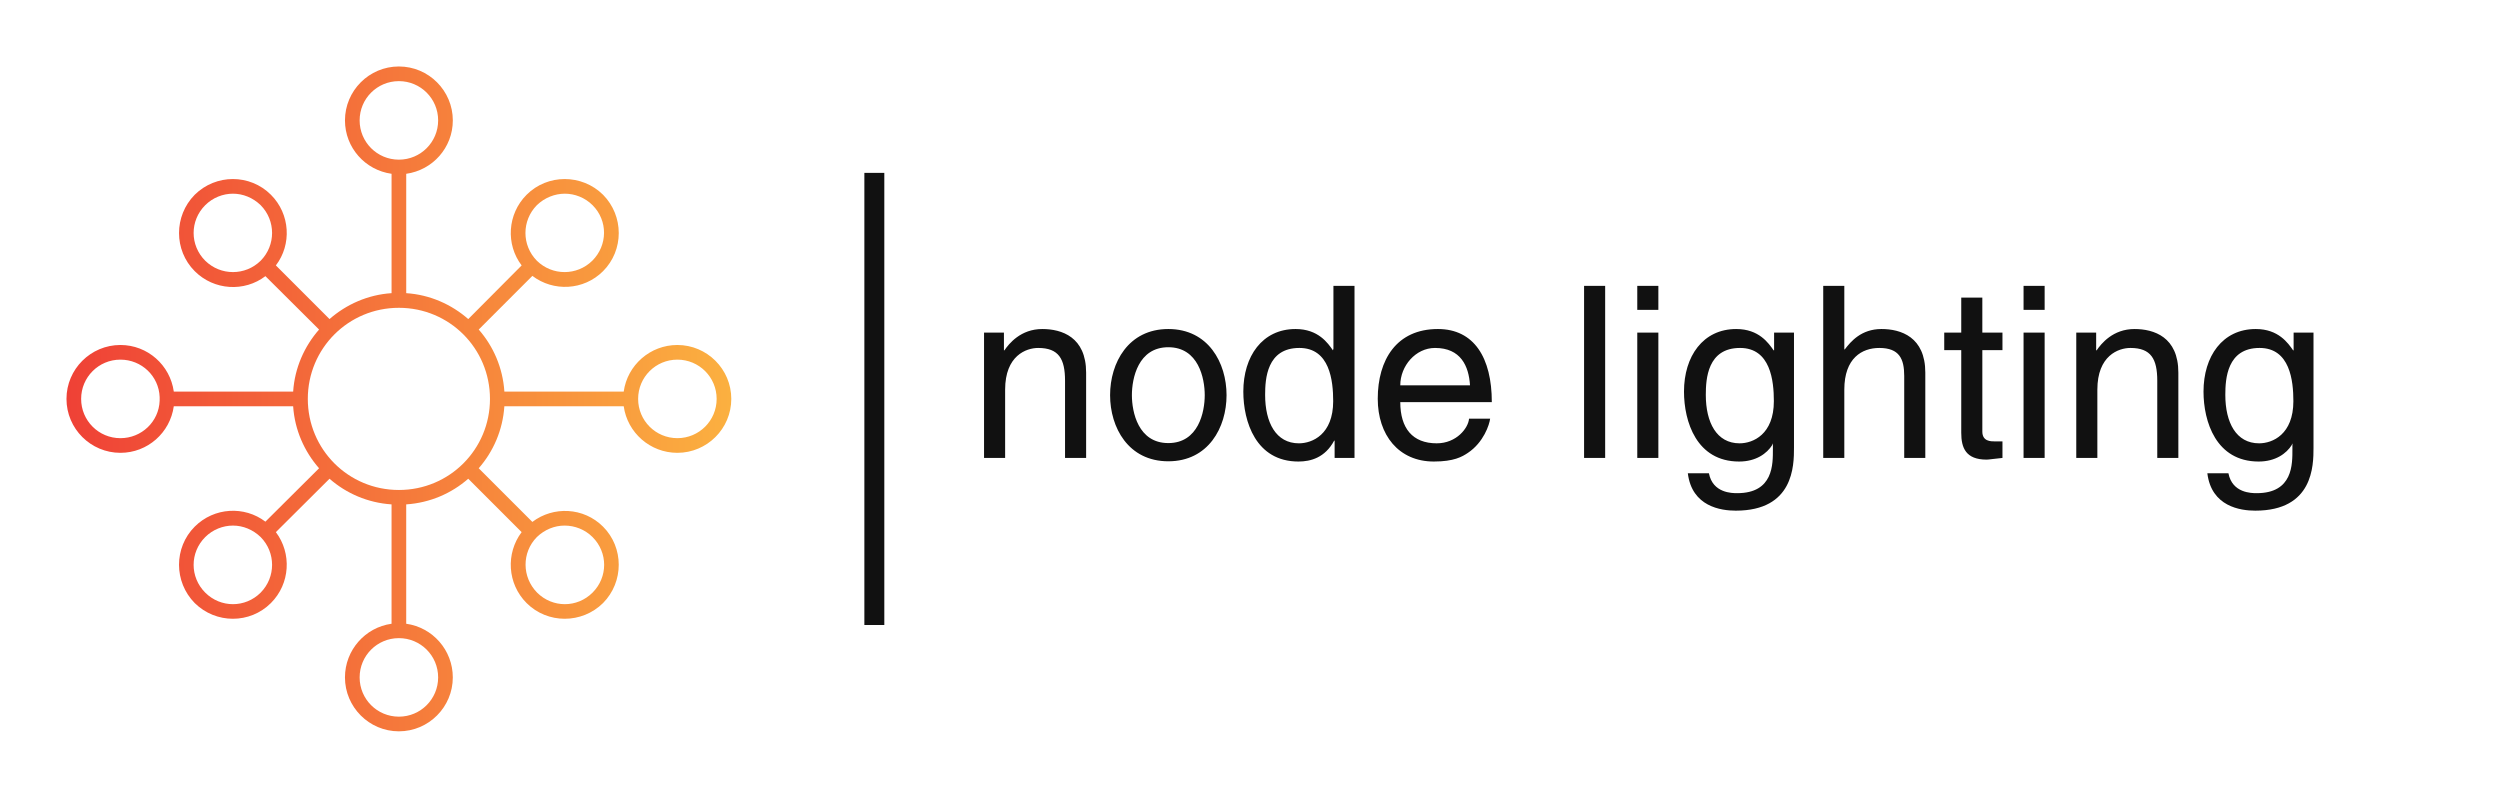 
        <svg xmlns="http://www.w3.org/2000/svg" xmlns:xlink="http://www.w3.org/1999/xlink" version="1.1" width="3168.539" 
        height="1011.283" viewBox="0 0 3168.539 1011.283">
			
			<g transform="scale(8.427) translate(10, 10)">
				<defs id="SvgjsDefs11424"><linearGradient id="SvgjsLinearGradient11431"><stop id="SvgjsStop11432" stop-color="#ef4136" offset="0"></stop><stop id="SvgjsStop11433" stop-color="#fbb040" offset="1"></stop></linearGradient></defs><g id="SvgjsG11425" featureKey="LwVBM5-0" transform="matrix(1.408,0,0,1.408,-20.407,-20.406)" fill="url(#SvgjsLinearGradient11431)"><g xmlns="http://www.w3.org/2000/svg"><path fill="url(#SvgjsLinearGradient11431)" d="M50,14.491c-3.188,0-5.76,2.6-5.76,5.76c0,2.908,2.153,5.312,4.977,5.704v12.75   c-2.544,0.168-4.837,1.203-6.626,2.768l-5.731-5.731c1.706-2.237,1.538-5.48-0.531-7.549c-2.237-2.237-5.872-2.237-8.136,0   c-2.236,2.265-2.236,5.927,0,8.164c2.069,2.069,5.313,2.237,7.549,0.531l5.732,5.704c-1.566,1.789-2.6,4.082-2.768,6.626H25.956   c-0.392-2.824-2.796-4.977-5.704-4.977c-3.16,0-5.76,2.572-5.76,5.76s2.6,5.76,5.76,5.76c2.908,0,5.312-2.153,5.704-4.977h12.749   c0.168,2.544,1.202,4.837,2.768,6.626l-5.732,5.704c-2.236-1.706-5.479-1.538-7.549,0.531c-2.236,2.236-2.236,5.899,0,8.164   c2.265,2.236,5.899,2.236,8.136,0c2.069-2.069,2.237-5.313,0.531-7.577l5.731-5.704c1.79,1.566,4.082,2.572,6.626,2.74v12.75   c-2.824,0.392-4.977,2.823-4.977,5.731c0,3.159,2.572,5.76,5.76,5.76s5.76-2.601,5.76-5.76c0-2.908-2.153-5.34-4.977-5.731v-12.75   c2.544-0.168,4.837-1.174,6.626-2.74l5.703,5.704c-1.705,2.265-1.537,5.508,0.531,7.577c2.237,2.236,5.899,2.236,8.164,0   c2.237-2.265,2.237-5.928,0-8.164c-2.068-2.069-5.312-2.209-7.549-0.504l-5.731-5.731c1.565-1.789,2.572-4.082,2.74-6.626h12.749   c0.392,2.823,2.824,4.977,5.731,4.977c3.159,0,5.76-2.572,5.76-5.76s-2.601-5.76-5.76-5.76c-2.907,0-5.34,2.153-5.731,4.977H61.268   c-0.168-2.544-1.175-4.837-2.74-6.626l5.731-5.732c2.237,1.706,5.48,1.566,7.549-0.503c2.237-2.237,2.237-5.899,0-8.164   c-2.265-2.237-5.927-2.237-8.164,0c-2.068,2.069-2.236,5.313-0.531,7.549l-5.703,5.731c-1.789-1.565-4.082-2.6-6.626-2.768v-12.75   c2.823-0.392,4.977-2.796,4.977-5.704C55.76,17.091,53.188,14.491,50,14.491L50,14.491z M50,16.057c2.32,0,4.193,1.873,4.193,4.194   S52.32,24.445,50,24.445c-2.321,0-4.194-1.873-4.194-4.194S47.679,16.057,50,16.057L50,16.057z M32.274,28.08   c1.063,0,2.125,0.419,2.964,1.23c1.622,1.65,1.622,4.278,0,5.928c-1.65,1.622-4.278,1.622-5.927,0c-1.65-1.65-1.65-4.278,0-5.928   C30.121,28.499,31.211,28.08,32.274,28.08L32.274,28.08z M67.726,28.08c1.063,0,2.153,0.419,2.964,1.23   c1.649,1.65,1.622,4.278-0.028,5.928c-1.649,1.622-4.277,1.622-5.927,0c-1.622-1.65-1.622-4.278,0-5.928   C65.573,28.499,66.663,28.08,67.726,28.08L67.726,28.08z M50,40.27c5.396,0,9.729,4.333,9.729,9.73S55.396,59.729,50,59.729   c-5.396,0-9.729-4.333-9.729-9.729S44.604,40.27,50,40.27L50,40.27z M20.252,45.806c2.265,0,4.11,1.761,4.193,3.998   c0,0.028,0,0.056,0,0.084l0,0c0,0.112,0,0.224,0,0.308c-0.083,2.237-1.929,3.999-4.193,3.999c-2.321,0-4.194-1.874-4.194-4.194   C16.058,47.679,17.931,45.806,20.252,45.806L20.252,45.806z M79.748,45.806c2.32,0,4.194,1.873,4.194,4.194   c0,2.32-1.874,4.194-4.194,4.194S75.555,52.32,75.555,50C75.555,47.679,77.428,45.806,79.748,45.806L79.748,45.806z M32.274,63.532   c1.063,0,2.125,0.42,2.964,1.23c1.622,1.649,1.622,4.277,0,5.928c-1.65,1.649-4.278,1.649-5.927,0c-1.65-1.65-1.65-4.278,0-5.928   C30.121,63.952,31.211,63.532,32.274,63.532L32.274,63.532z M67.698,63.532c1.09,0,2.181,0.42,2.991,1.23   c1.649,1.649,1.649,4.277,0,5.928c-1.649,1.649-4.277,1.649-5.927,0c-1.622-1.65-1.65-4.278-0.028-5.928   C65.573,63.952,66.636,63.532,67.698,63.532L67.698,63.532z M50,75.555c2.32,0,4.193,1.874,4.193,4.194S52.32,83.943,50,83.943   c-2.321,0-4.194-1.874-4.194-4.194S47.679,75.555,50,75.555L50,75.555z"></path></g></g><g id="SvgjsG11426" featureKey="textGroupContainer" transform="matrix(1,0,0,1,355,16)" fill="#111111"><rect xmlns="http://www.w3.org/2000/svg" y="0" height="1" width="1" opacity="0"></rect><rect xmlns="http://www.w3.org/2000/svg" y="0" x="-235" width="3" height="68"></rect></g><g id="SvgjsG11427" featureKey="YhTCwJ-0" transform="matrix(1.802,0,0,1.802,135.657,22.834)" fill="#111111"><path d="M9.82 12.88 l0 7.12 l-1.76 0 l0 -6.44 c0 -1.82 -0.52 -2.74 -2.24 -2.74 c-1 0 -2.76 0.64 -2.76 3.48 l0 5.7 l-1.76 0 l0 -10.46 l1.66 0 l0 1.48 l0.04 0 c0.38 -0.56 1.36 -1.78 3.16 -1.78 c1.62 0 3.66 0.66 3.66 3.64 z M11.82 14.76 c0 -2.7 1.52 -5.52 4.86 -5.52 s4.86 2.82 4.86 5.52 s-1.52 5.52 -4.86 5.52 s-4.86 -2.82 -4.86 -5.52 z M13.64 14.76 c0 1.4 0.52 4 3.04 4 s3.04 -2.6 3.04 -4 s-0.52 -4 -3.04 -4 s-3.04 2.6 -3.04 4 z M32.22 5.64 l0 14.36 l-1.66 0 l0 -1.44 l-0.04 0 c-0.76 1.42 -1.96 1.74 -2.98 1.74 c-3.56 0 -4.6 -3.34 -4.6 -5.84 c0 -2.94 1.58 -5.22 4.36 -5.22 c1.9 0 2.7 1.18 3.12 1.78 l0.04 -0.14 l0 -5.24 l1.76 0 z M24.76 14.74 c0 2.3 0.9 4.04 2.82 4.04 c1.12 0 2.86 -0.74 2.86 -3.52 c0 -1.7 -0.28 -4.44 -2.82 -4.44 c-2.72 0 -2.86 2.58 -2.86 3.92 z M41.78 16.72 l1.76 0 c-0.06 0.5 -0.54 1.98 -1.86 2.86 c-0.48 0.32 -1.16 0.72 -2.84 0.72 c-2.94 0 -4.68 -2.22 -4.68 -5.24 c0 -3.24 1.56 -5.82 5.02 -5.82 c3.02 0 4.5 2.4 4.5 6.1 l-7.64 0 c0 2.18 1.02 3.44 3.04 3.44 c1.66 0 2.64 -1.28 2.7 -2.06 z M36.04 13.94 l5.82 0 c-0.1 -1.62 -0.78 -3.12 -2.92 -3.12 c-1.62 0 -2.9 1.5 -2.9 3.12 z M53.14 5.64 l0 14.36 l-1.76 0 l0 -14.36 l1.76 0 z M57.58 9.54 l0 10.46 l-1.76 0 l0 -10.46 l1.76 0 z M57.58 7.64 l-1.76 0 l0 -2 l1.76 0 l0 2 z M61.54 14.74 c0 2.3 0.9 4.04 2.82 4.04 c1.12 0 2.86 -0.74 2.86 -3.52 c0 -1.7 -0.28 -4.44 -2.82 -4.44 c-2.72 0 -2.86 2.58 -2.86 3.92 z M68.9 9.54 l0 9.6 c0 1.5 -0.02 5.26 -4.86 5.26 c-1.24 0 -3.66 -0.34 -4 -3.12 l1.76 0 c0.32 1.66 1.94 1.66 2.36 1.66 c3.04 0 2.98 -2.44 2.98 -3.68 l0 -0.44 l-0.04 0 l0 0.08 c-0.46 0.74 -1.38 1.4 -2.78 1.4 c-3.56 0 -4.6 -3.34 -4.6 -5.84 c0 -2.94 1.58 -5.22 4.36 -5.22 c1.9 0 2.7 1.18 3.12 1.78 l0.04 0 l0 -1.48 l1.66 0 z M79.86 12.88 l0 7.12 l-1.76 0 l0 -6.84 c0 -1.42 -0.4 -2.34 -2.08 -2.34 c-1.44 0 -2.92 0.84 -2.92 3.48 l0 5.7 l-1.76 0 l0 -14.36 l1.76 0 l0 5.3 l0.04 0 c0.5 -0.66 1.38 -1.7 3.06 -1.7 c1.62 0 3.66 0.66 3.66 3.64 z M86.3 11 l-1.68 0 l0 6.8 c0 0.82 0.7 0.82 1.06 0.82 l0.62 0 l0 1.38 c-0.64 0.06 -1.14 0.14 -1.32 0.14 c-1.74 0 -2.12 -0.98 -2.12 -2.24 l0 -6.9 l-1.42 0 l0 -1.46 l1.42 0 l0 -2.92 l1.76 0 l0 2.92 l1.68 0 l0 1.46 z M89.82 9.54 l0 10.46 l-1.76 0 l0 -10.46 l1.76 0 z M89.82 7.64 l-1.76 0 l0 -2 l1.76 0 l0 2 z M100.98 12.88 l0 7.12 l-1.76 0 l0 -6.44 c0 -1.82 -0.52 -2.74 -2.24 -2.74 c-1 0 -2.76 0.64 -2.76 3.48 l0 5.7 l-1.76 0 l0 -10.46 l1.66 0 l0 1.48 l0.04 0 c0.38 -0.56 1.36 -1.78 3.16 -1.78 c1.62 0 3.66 0.66 3.66 3.64 z M104.9 14.74 c0 2.3 0.9 4.04 2.82 4.04 c1.12 0 2.86 -0.74 2.86 -3.52 c0 -1.7 -0.28 -4.44 -2.82 -4.44 c-2.72 0 -2.86 2.58 -2.86 3.92 z M112.26 9.54 l0 9.6 c0 1.5 -0.02 5.26 -4.86 5.26 c-1.24 0 -3.66 -0.34 -4 -3.12 l1.76 0 c0.32 1.66 1.94 1.66 2.36 1.66 c3.04 0 2.98 -2.44 2.98 -3.68 l0 -0.44 l-0.04 0 l0 0.08 c-0.46 0.74 -1.38 1.4 -2.78 1.4 c-3.56 0 -4.6 -3.34 -4.6 -5.84 c0 -2.94 1.58 -5.22 4.36 -5.22 c1.9 0 2.7 1.18 3.12 1.78 l0.04 0 l0 -1.48 l1.66 0 z"></path></g>
			</g>
		</svg>
	